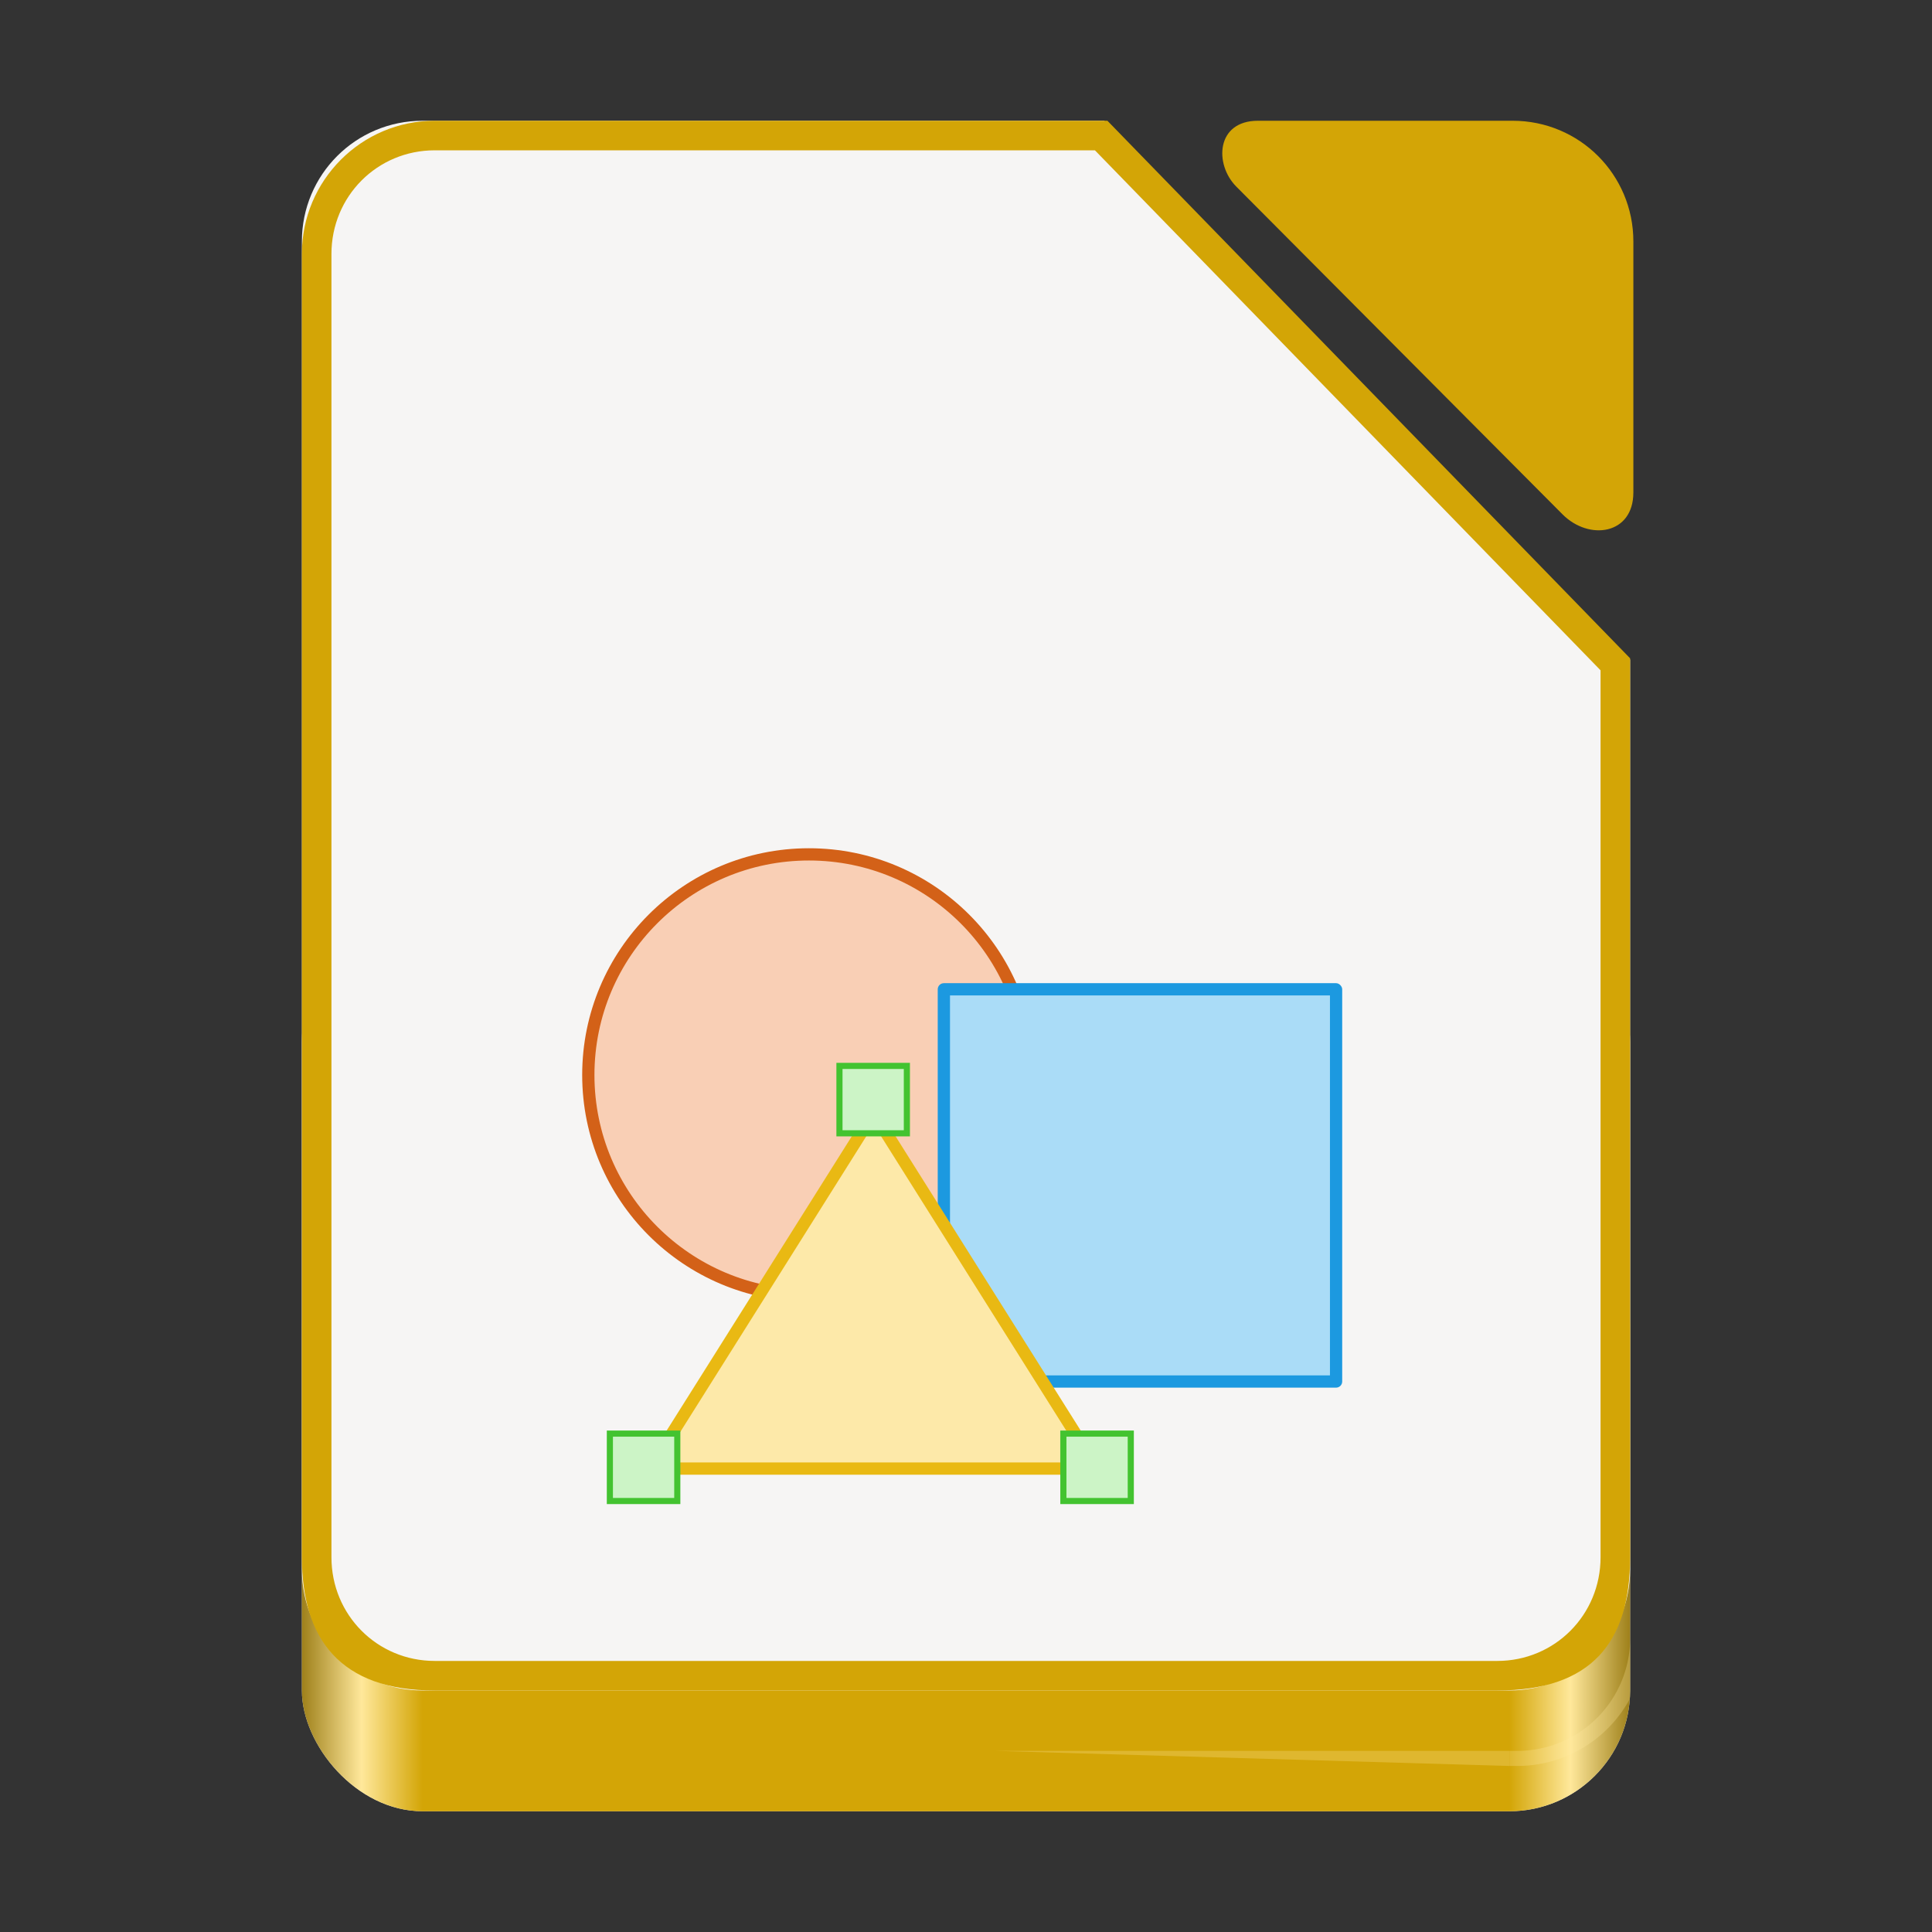<svg xmlns="http://www.w3.org/2000/svg" xmlns:xlink="http://www.w3.org/1999/xlink" width="128" height="128" version="1.0">
 <rect width="100%" height="100%" fill="#333333" stroke="none"/>
 <defs>
  <linearGradient id="linearGradient1212">
   <stop id="stop1200" offset="0" style="stop-color:#9e801a"/>
   <stop id="stop1202" offset=".045" style="stop-color:#ffe89b"/>
   <stop id="stop1204" offset=".091" style="stop-color:#d3a506"/>
   <stop id="stop1206" offset=".909" style="stop-color:#d3a506"/>
   <stop id="stop1208" offset=".955" style="stop-color:#ffe89b"/>
   <stop id="stop1210" offset="1" style="stop-color:#9e801a"/>
  </linearGradient>
  <linearGradient id="a">
   <stop id="stop2" offset="0" stop-color="#d5d3cf"/>
   <stop id="stop4" offset="1" stop-color="#f6f5f4"/>
  </linearGradient>
  <linearGradient id="b">
   <stop id="stop7" offset="0" stop-color="#d5d3cf"/>
   <stop id="stop9" offset="1" stop-color="#949390"/>
  </linearGradient>
  <linearGradient id="c">
   <stop id="stop12" offset="0" stop-color="#9a9996"/>
   <stop id="stop14" offset="1" stop-color="#77767b"/>
  </linearGradient>
  <linearGradient id="e" x1="28" x2="116" y1="-274" y2="-274" gradientTransform="translate(-136)" gradientUnits="userSpaceOnUse" xlink:href="#d"/>
  <linearGradient id="d">
   <stop style="stop-color:#ae34c0" id="stop18" offset="0" stop-color="#c0bfbc"/>
   <stop style="stop-color:#f2c1fa" id="stop20" offset=".045" stop-color="#f6f5f4"/>
   <stop style="stop-color:#dd87e9" id="stop22" offset=".091" stop-color="#deddda"/>
   <stop style="stop-color:#dd87e9" id="stop24" offset=".909" stop-color="#deddda"/>
   <stop style="stop-color:#f2c1fa" id="stop26" offset=".955" stop-color="#f6f5f4"/>
   <stop style="stop-color:#aa2fbc" id="stop28" offset="1" stop-color="#c0bfbc"/>
  </linearGradient>
  <linearGradient id="f" x1="151.894" x2="-24.891" y1="-1168.556" y2="-1398.881" gradientTransform="matrix(2.008,0,0,2.019,1898.717,2821.503)" gradientUnits="userSpaceOnUse" xlink:href="#a-3"/>
  <linearGradient id="a-3">
   <stop id="stop929" offset="0" stop-color="#8e03a3"/>
   <stop id="stop931" offset="1" stop-color="#c254d2"/>
  </linearGradient>
  <linearGradient id="e-6" x1="1712" x2="1352" y1="482" y2="22" gradientTransform="translate(96.598,-21.886)" gradientUnits="userSpaceOnUse">
   <stop id="stop957" offset="0" stop-color="#e6e6e6"/>
   <stop id="stop959" offset="1" stop-color="#fff"/>
  </linearGradient>
  <linearGradient id="b-7" x1="1422" x2="1324" y1="-1554.64" y2="-1554.64" gradientUnits="userSpaceOnUse">
   <stop id="stop934" offset="0" stop-color="#e196fb"/>
   <stop id="stop936" offset=".13" stop-color="#f4c7fa"/>
   <stop id="stop938" offset=".314" stop-color="#e091f3"/>
   <stop id="stop940" offset=".441" stop-color="#d764e9"/>
   <stop id="stop942" offset=".684" stop-color="#e7adf0"/>
   <stop id="stop944" offset=".756" stop-color="#e6a9f8"/>
   <stop id="stop946" offset=".88" stop-color="#e595f2"/>
   <stop id="stop948" offset="1" stop-color="#f2cbf8"/>
  </linearGradient>
  <radialGradient id="d-3" cx="518.854" cy="730.484" r="22.89" gradientTransform="matrix(2.011,0,0,0.565,329.827,-1985.991)" gradientUnits="userSpaceOnUse">
   <stop id="stop952" offset="0" stop-color="#dc85e9"/>
   <stop id="stop954" offset="1" stop-color="#f2cbf8"/>
  </radialGradient>
  <linearGradient id="f-3" x1="151.894" x2="-24.891" y1="-1168.556" y2="-1398.881" gradientTransform="matrix(0.408,0,0,0.41,40.163,586.114)" gradientUnits="userSpaceOnUse" xlink:href="#a-3"/>
  <linearGradient id="linearGradient955" x1="151.894" x2="-24.891" y1="-1168.556" y2="-1398.881" gradientTransform="matrix(2.008,0,0,2.019,2228.887,2748.206)" gradientUnits="userSpaceOnUse" xlink:href="#a-3"/>
  <linearGradient id="f-3-3" x1="151.894" x2="-24.891" y1="-1168.556" y2="-1398.881" gradientTransform="matrix(0.408,0,0,0.41,40.163,758.114)" gradientUnits="userSpaceOnUse" xlink:href="#a-3"/>
  <linearGradient id="k" x1="151.894" x2="-24.891" y1="-1168.556" y2="-1398.881" gradientTransform="matrix(0.408,0,0,0.41,16.045,932.329)" gradientUnits="userSpaceOnUse" xlink:href="#b-3"/>
  <linearGradient id="b-3">
   <stop id="stop3" offset="0" stop-color="#18a303"/>
   <stop id="stop5" offset="1" stop-color="#43c330"/>
  </linearGradient>
  <linearGradient id="j" x1="434.006" x2="74.006" y1="482" y2="22" gradientTransform="matrix(0.203,0,0,0.203,-9.75,354.199)" gradientUnits="userSpaceOnUse">
   <stop id="stop43" offset="0" stop-color="#e6e6e6"/>
   <stop id="stop45" offset="1" stop-color="#fff"/>
  </linearGradient>
  <linearGradient id="a-6" x1="1710" x2="1358" y1="126" y2="-338" gradientUnits="userSpaceOnUse" xlink:href="#b-3"/>
  <linearGradient id="c-3" x1="1565.251" x2="1565.251" y1="51.992" y2="-52.008" gradientUnits="userSpaceOnUse">
   <stop id="stop8" offset="0" stop-color="#727272"/>
   <stop id="stop10" offset="1" stop-color="#9a9a9a"/>
  </linearGradient>
  <linearGradient id="d-5" x1="829.361" x2="829.361" y1="-1064.799" y2="-1082.341" gradientTransform="matrix(3.795,0,0,5.2,-1620.54,5578.909)" gradientUnits="userSpaceOnUse">
   <stop id="stop13" offset="0" stop-color="#e4e4e4"/>
   <stop id="stop15" offset="1" stop-color="#f9f9f9"/>
  </linearGradient>
  <linearGradient id="e-62" x1="525.639" x2="525.639" y1="-1078.644" y2="-1068.787" gradientTransform="matrix(2.857,0,0,-6.222,33.285,-6672.417)" gradientUnits="userSpaceOnUse">
   <stop id="stop18-9" offset="0" stop-color="#63bbee"/>
   <stop id="stop20-1" offset="1" stop-color="#aadcf7"/>
  </linearGradient>
  <linearGradient id="f-2" x1="1583.626" x2="1583.626" y1="-7.883" y2="-44.007" gradientUnits="userSpaceOnUse">
   <stop id="stop23" offset="0" stop-color="#a33e03"/>
   <stop id="stop25" offset="1" stop-color="#c15414"/>
  </linearGradient>
  <linearGradient id="g-7" x1="525.639" x2="525.639" y1="-1078.644" y2="-1068.787" gradientTransform="matrix(2.857,0,0,-8.444,65.285,-9068.258)" gradientUnits="userSpaceOnUse">
   <stop id="stop28-0" offset="0" stop-color="#f09e6f"/>
   <stop id="stop30" offset="1" stop-color="#f9cfb5"/>
  </linearGradient>
  <linearGradient id="h" x1="525.639" x2="525.639" y1="-1078.644" y2="-1068.787" gradientTransform="matrix(2.857,0,0,-3.556,97.285,-3797.377)" gradientUnits="userSpaceOnUse">
   <stop id="stop33" offset="0" stop-color="#f5ce53"/>
   <stop id="stop35" offset="1" stop-color="#fde9a9"/>
  </linearGradient>
  <linearGradient id="i" x1="525.639" x2="525.639" y1="-1078.644" y2="-1068.787" gradientTransform="matrix(2.857,0,0,-5.333,129.285,-5714.057)" gradientUnits="userSpaceOnUse">
   <stop id="stop38" offset="0" stop-color="#8ee780"/>
   <stop id="stop40" offset="1" stop-color="#ccf4c6"/>
  </linearGradient>
  <linearGradient id="b-2" x1="151.894" x2="-24.891" y1="-1168.556" y2="-1398.881" gradientTransform="matrix(2.008,0,0,2.019,1404.983,2846.179)" gradientUnits="userSpaceOnUse">
   <stop id="stop2799" offset="0" stop-color="#c99c00"/>
   <stop id="stop2801" offset="1" stop-color="#e9b913"/>
  </linearGradient>
  <linearGradient id="f-7" x1="151.894" x2="-24.891" y1="-1168.556" y2="-1398.881" gradientTransform="matrix(2.008,0,0,2.019,1404.983,2846.179)" gradientUnits="userSpaceOnUse" xlink:href="#b-36"/>
  <linearGradient id="b-36">
   <stop id="stop3671" offset="0" stop-color="#a33e03"/>
   <stop id="stop3673" offset="1" stop-color="#d36118"/>
  </linearGradient>
  <linearGradient id="e-1" x1="1712" x2="1352" y1="482" y2="22" gradientUnits="userSpaceOnUse">
   <stop id="stop3686" offset="0" stop-color="#e6e6e6"/>
   <stop id="stop3688" offset="1" stop-color="#fff"/>
  </linearGradient>
  <linearGradient id="d-2" x1="1707.009" x2="1331.95" y1="488.492" y2="29.226" gradientTransform="translate(500.35,48.299)" gradientUnits="userSpaceOnUse">
   <stop id="stop3681" offset="0" stop-color="#6e6e6e"/>
   <stop id="stop3683" offset="1" stop-color="#b0b0b0"/>
  </linearGradient>
  <linearGradient id="c-93" x1="1710" x2="1360" y1="482" y2="22" gradientTransform="translate(500.35,48.299)" gradientUnits="userSpaceOnUse">
   <stop id="stop3676" offset="0" stop-color="#18a303"/>
   <stop id="stop3678" offset="1" stop-color="#106802"/>
  </linearGradient>
  <linearGradient id="a-1" x1="1711.588" x2="1357.364" y1="490.542" y2="30.216" gradientTransform="translate(500.35,48.299)" gradientUnits="userSpaceOnUse" xlink:href="#b-36"/>
  <linearGradient id="s" x1="151.894" x2="-24.891" y1="-1168.556" y2="-1398.881" gradientTransform="matrix(2.008,0,0,2.019,1448.755,2874.857)" gradientUnits="userSpaceOnUse" xlink:href="#q"/>
  <linearGradient id="q">
   <stop id="stop8439" offset="0" stop-color="#0369a3"/>
   <stop id="stop8441" offset="1" stop-color="#1c99e0"/>
  </linearGradient>
  <linearGradient id="r" x1="434.006" x2="74.006" y1="482" y2="22" gradientTransform="translate(1321.765,28.678)" gradientUnits="userSpaceOnUse">
   <stop id="stop8444" offset="0" stop-color="#e6e6e6"/>
   <stop id="stop8446" offset="1" stop-color="#fff"/>
  </linearGradient>
  <linearGradient id="p" x1="432.006" x2="80.006" y1="528" y2="64" gradientTransform="translate(1760.986,6.037)" gradientUnits="userSpaceOnUse" xlink:href="#q"/>
  <linearGradient id="a-9" x2="0" y1="-581.638" y2="-577.573" gradientTransform="matrix(19.368,0,0,15.639,-2800.195,8902.558)" gradientUnits="userSpaceOnUse">
   <stop id="stop8379" offset="0" stop-color="#44adeb"/>
   <stop id="stop8381" offset="1" stop-color="#aadcf7"/>
  </linearGradient>
  <linearGradient id="b-4" x2="0" y1="1173" y2="1178" gradientTransform="matrix(-17.491,0,0,15.847,7686.168,-18788.108)" gradientUnits="userSpaceOnUse">
   <stop id="stop8384" offset="0" stop-color="#666"/>
   <stop id="stop8386" offset="1" stop-color="#333"/>
  </linearGradient>
  <linearGradient id="c-7" x1="346.696" x2="361.368" y1="-1576.519" y2="-1566.796" gradientTransform="matrix(1.973,0,0,1.955,884.546,2931.357)" gradientUnits="userSpaceOnUse">
   <stop id="stop8389" offset="0" stop-color="#fff"/>
   <stop id="stop8391" offset="1" stop-color="#fff" stop-opacity="0"/>
  </linearGradient>
  <linearGradient id="d-8" x2="0" y1="1173.911" y2="1178" gradientTransform="matrix(17.491,0,0,15.847,-4532.243,-18783.221)" gradientUnits="userSpaceOnUse">
   <stop id="stop8394" offset="0" stop-color="#666"/>
   <stop id="stop8396" offset="1" stop-color="#1a1a1a"/>
  </linearGradient>
  <linearGradient id="e-4" x2="0" y1="-1554.465" y2="-1562.367" gradientTransform="matrix(1.973,0,0,1.955,884.546,2931.357)" gradientUnits="userSpaceOnUse">
   <stop id="stop8399" offset="0" stop-color="#18a303"/>
   <stop id="stop8401" offset="1" stop-color="#106802"/>
  </linearGradient>
  <linearGradient id="f-5" x2="0" y1="1173" y2="1178" gradientTransform="matrix(17.491,0,0,15.847,-4532.243,-18763.476)" gradientUnits="userSpaceOnUse">
   <stop id="stop8404" offset="0" stop-color="#0369a3"/>
   <stop id="stop8406" offset="1" stop-color="#023f62"/>
  </linearGradient>
  <linearGradient id="g-0" x2="0" y1="-8.721" y2="-1.764" gradientTransform="matrix(1.973,0,0,1.955,-134.484,-129.328)" gradientUnits="userSpaceOnUse" xlink:href="#h-3"/>
  <linearGradient id="h-3">
   <stop id="stop8410" offset="0" stop-color="#666"/>
   <stop id="stop8412" offset="1" stop-color="#666" stop-opacity=".5"/>
  </linearGradient>
  <radialGradient id="i-6" cx="-1535.304" cy="-842.908" r="10" gradientTransform="matrix(0,6.482,14.962,0,14263.987,9757.383)" gradientUnits="userSpaceOnUse">
   <stop id="stop8415" offset="0" stop-color="#fff"/>
   <stop id="stop8417" offset="1" stop-color="#00a8ff" stop-opacity="0"/>
  </radialGradient>
  <linearGradient id="j-1" x2="0" y1="-8.721" y2="2.989" gradientTransform="matrix(1.973,0,0,1.955,-134.484,-129.328)" gradientUnits="userSpaceOnUse" xlink:href="#h-3"/>
  <linearGradient id="k-0" x2="0" y1="-6.308" y2="-.088" gradientTransform="matrix(1.973,0,0,1.955,-134.484,-129.328)" gradientUnits="userSpaceOnUse" xlink:href="#l"/>
  <linearGradient id="l">
   <stop id="stop8422" offset="0" stop-color="#808080"/>
   <stop id="stop8424" offset="1" stop-color="#666"/>
  </linearGradient>
  <linearGradient id="m" x2="0" y1="-5.058" y2="1.412" gradientTransform="matrix(1.973,0,0,1.955,-134.484,-129.328)" gradientUnits="userSpaceOnUse" xlink:href="#l"/>
  <linearGradient id="n" x2="0" y1="-1556.638" y2="-1550.512" gradientTransform="matrix(1.973,0,0,1.955,884.546,2931.357)" gradientUnits="userSpaceOnUse">
   <stop id="stop8428" offset="0" stop-color="#0369a3"/>
   <stop id="stop8430" offset="1" stop-color="#047fc6"/>
  </linearGradient>
  <linearGradient id="o" x1="445.695" x2="441.388" y1="1103.578" y2="1099.82" gradientTransform="matrix(0,3.351,-5.471,0,7668.256,-1672.148)" gradientUnits="userSpaceOnUse">
   <stop id="stop8433" offset="0" stop-color="#e9b913"/>
   <stop id="stop8435" offset="1" stop-color="#ff0"/>
  </linearGradient>
  <linearGradient id="linearGradient21640-4" x1="-17" x2="144" y1="-1194.638" y2="-1194.638" gradientTransform="matrix(0.529,0,0,1.091,355.326,-218.207)" gradientUnits="userSpaceOnUse" xlink:href="#linearGradient8074-2"/>
  <linearGradient id="linearGradient8074-2">
   <stop id="stop25-3" offset="0" style="stop-color:#000000;stop-opacity:0"/>
   <stop id="stop27" offset=".493" style="stop-color:#000000"/>
   <stop id="stop29" offset="1" style="stop-color:#000000;stop-opacity:0"/>
  </linearGradient>
  <linearGradient id="linearGradient21642-6" x1="652.25" x2="652.25" y1="-1491.638" y2="-1548.138" gradientTransform="matrix(1.091,0,0,1.091,-280.932,105.793)" gradientUnits="userSpaceOnUse">
   <stop id="stop51" offset="0" style="stop-color:#808080"/>
   <stop id="stop53" offset="1" style="stop-color:#b3b3b3"/>
  </linearGradient>
  <linearGradient id="linearGradient21644-6" x1="714" x2="714" y1="-1063.638" y2="-1083.638" gradientTransform="matrix(2.07,0,0,2.836,-1129.407,1493.233)" gradientUnits="userSpaceOnUse" xlink:href="#linearGradient4338"/>
  <linearGradient id="linearGradient4338">
   <stop id="stop20-6" offset="0" style="stop-color:#f2f2f2"/>
   <stop id="stop22-7" offset="1" style="stop-color:#ffffff"/>
  </linearGradient>
  <linearGradient id="linearGradient21646-1" x1="152" x2="113.882" y1="-1192.638" y2="-1230.756" gradientTransform="matrix(0.665,0,0,0.665,327.05,-731.393)" gradientUnits="userSpaceOnUse">
   <stop id="stop57" offset="0" style="stop-color:#000000"/>
   <stop id="stop59" offset=".455" style="stop-color:#000000;stop-opacity:.361"/>
   <stop id="stop61" offset="1" style="stop-color:#000000;stop-opacity:0"/>
  </linearGradient>
  <linearGradient id="linearGradient1209" x1="-17" x2="144" y1="-1194.638" y2="-1194.638" gradientTransform="matrix(0.413,0,0,1.091,362.095,-269.48)" gradientUnits="userSpaceOnUse" xlink:href="#linearGradient8074-2"/>
  <radialGradient id="radialGradient1211" cx="152.333" cy="-754.638" r="15" gradientTransform="matrix(0,0.412,-0.725,-9.9797564e-5,-188.051,-1592.033)" gradientUnits="userSpaceOnUse">
   <stop id="stop107" offset="0" style="stop-color:#000000;stop-opacity:.502"/>
   <stop id="stop109" offset="1" style="stop-color:#000000;stop-opacity:0"/>
  </radialGradient>
  <linearGradient id="linearGradient21652-7" x1="525.639" x2="525.639" y1="-1078.644" y2="-1068.787" gradientTransform="matrix(1.87,0,0,3.636,-626.127,5449.585)" gradientUnits="userSpaceOnUse">
   <stop id="stop64" offset="0" style="stop-color:#63bbee"/>
   <stop id="stop66" offset="1" style="stop-color:#aadcf7"/>
  </linearGradient>
  <linearGradient id="linearGradient21654-6" x1="525.639" x2="525.639" y1="-1078.644" y2="-1068.787" gradientTransform="matrix(1.87,0,0,4.848,-606.491,6756.418)" gradientUnits="userSpaceOnUse">
   <stop id="stop69" offset="0" style="stop-color:rgb(240, 158, 111)"/>
   <stop id="stop71" offset="1" style="stop-color:rgb(249, 207, 181)"/>
  </linearGradient>
  <linearGradient id="linearGradient21656-7" x1="525.639" x2="525.639" y1="-1078.644" y2="-1068.787" gradientTransform="matrix(1.87,0,0,2.182,-586.854,3881.382)" gradientUnits="userSpaceOnUse">
   <stop id="stop74" offset="0" style="stop-color:rgb(245, 206, 83)"/>
   <stop id="stop76" offset="1" style="stop-color:rgb(253, 233, 169)"/>
  </linearGradient>
  <linearGradient id="linearGradient21658-2" x1="525.639" x2="525.639" y1="-1078.644" y2="-1068.787" gradientTransform="matrix(1.87,0,0,3.152,-567.218,4926.854)" gradientUnits="userSpaceOnUse">
   <stop id="stop79" offset="0" style="stop-color:#8ee780"/>
   <stop id="stop81" offset="1" style="stop-color:#ccf4c6"/>
  </linearGradient>
  <linearGradient id="linearGradient21660-7" x1="529.25" x2="535" y1="-1568.638" y2="-1574.638" gradientTransform="matrix(0.909,0,0,2.545,-126.932,2462.724)" gradientUnits="userSpaceOnUse">
   <stop id="stop84" offset="0" style="stop-color:#4a00ff"/>
   <stop id="stop86" offset="1" style="stop-color:#00a0c1;stop-opacity:0"/>
  </linearGradient>
  <linearGradient id="linearGradient21662-3" x1="529.25" x2="535" y1="-1568.638" y2="-1574.638" gradientTransform="matrix(0.909,0,0,3.455,-107.295,3888.76)" gradientUnits="userSpaceOnUse">
   <stop id="stop89" offset="0" style="stop-color:#800000"/>
   <stop id="stop91" offset="1" style="stop-color:#ffc600;stop-opacity:0"/>
  </linearGradient>
  <linearGradient id="linearGradient1213" x1="-17" x2="144" y1="-1194.638" y2="-1194.638" gradientTransform="matrix(0.081,0,0,1.091,354.268,-258.571)" gradientUnits="userSpaceOnUse" xlink:href="#linearGradient9014"/>
  <linearGradient id="linearGradient9014">
   <stop id="stop32" offset="0" style="stop-color:#ffffff;stop-opacity:0"/>
   <stop id="stop34" offset=".493" style="stop-color:#ffffff"/>
   <stop id="stop36" offset="1" style="stop-color:#ffffff;stop-opacity:0"/>
  </linearGradient>
  <linearGradient id="linearGradient21666-8" x1="-17" x2="144" y1="-1194.638" y2="-1194.638" gradientTransform="matrix(0.501,0,0,1.091,357.047,-224.753)" gradientUnits="userSpaceOnUse" xlink:href="#linearGradient8074-2"/>
  <linearGradient id="linearGradient21668-4" x1="-17" x2="144" y1="-1194.638" y2="-1194.638" gradientTransform="matrix(0.501,0,0,1.091,357.047,-221.48)" gradientUnits="userSpaceOnUse" xlink:href="#linearGradient9014"/>
  <linearGradient id="linearGradient21670-3" x1="529.25" x2="535" y1="-1568.638" y2="-1574.638" gradientTransform="matrix(0.909,0,0,2.182,-68.022,1892.309)" gradientUnits="userSpaceOnUse">
   <stop id="stop96" offset="0" style="stop-color:#003362"/>
   <stop id="stop98" offset="1" style="stop-color:#00ff8c;stop-opacity:0"/>
  </linearGradient>
  <linearGradient id="linearGradient21672-9" x1="529.25" x2="535" y1="-1568.638" y2="-1574.638" gradientTransform="matrix(0.909,0,0,1.455,-87.659,751.479)" gradientUnits="userSpaceOnUse">
   <stop id="stop101" offset="0" style="stop-color:#ff0000"/>
   <stop id="stop103" offset="1" style="stop-color:#d3d300;stop-opacity:0"/>
  </linearGradient>
  <linearGradient id="linearGradient1215" x1="-17" x2="144" y1="-1194.638" y2="-1194.638" gradientTransform="matrix(0.501,0,0,1.091,-420.726,2883.604)" gradientUnits="userSpaceOnUse" xlink:href="#linearGradient8074-2"/>
  <linearGradient id="linearGradient22171" x1="815.125" x2="815.125" y1="-1491.638" y2="-1543.638" gradientTransform="matrix(1.641,0,0,0.5,2374.52,-735.251)" gradientUnits="userSpaceOnUse">
   <stop id="stop1733" offset="0" style="stop-color:rgb(114, 114, 114)"/>
   <stop id="stop1735" offset="1" style="stop-color:rgb(179, 179, 179)"/>
  </linearGradient>
  <linearGradient id="linearGradient22173" x1="3793.25" x2="3793.25" y1="-1603.647" y2="-1561.387" gradientTransform="translate(0,11.566)" gradientUnits="userSpaceOnUse">
   <stop id="stop1738" offset="0" style="stop-color:rgb(204, 204, 204)"/>
   <stop id="stop1740" offset="1" style="stop-color:rgb(179, 179, 179)"/>
  </linearGradient>
  <linearGradient id="linearGradient22175" x1="3658.22" x2="3658.22" y1="-1076.625" y2="-1117.844" gradientTransform="matrix(1.906,0,0,1.857,-3264.03,489.398)" gradientUnits="userSpaceOnUse">
   <stop id="stop1743" offset="0" style="stop-color:rgb(255, 246, 221)"/>
   <stop id="stop1745" offset="1" style="stop-color:rgb(254, 248, 244)"/>
  </linearGradient>
  <linearGradient id="linearGradient1553" x1="529.25" x2="535" y1="-1568.638" y2="-1574.638" gradientTransform="matrix(2.5,0,0,6.333,2347.5,8423.636)" gradientUnits="userSpaceOnUse">
   <stop id="stop1789" offset="0" style="stop-color:rgb(252, 92, 0)"/>
   <stop id="stop1791" offset="1" style="stop-color:rgb(204, 204, 204);stop-opacity:0"/>
  </linearGradient>
  <linearGradient id="linearGradient22179" x1="3682" x2="3682" y1="-1515.003" y2="-1494.843" gradientTransform="matrix(1.017,0,0,1.1,-62.175,160.033)" gradientUnits="userSpaceOnUse">
   <stop id="stop1748" offset="0" style="stop-color:rgb(255, 255, 255)"/>
   <stop id="stop1750" offset="1" style="stop-color:rgb(242, 242, 242)"/>
  </linearGradient>
  <linearGradient id="linearGradient22195" x1="3669.452" x2="3669.452" y1="-1068.818" y2="-1073.573" gradientUnits="userSpaceOnUse" xlink:href="#linearGradient10412"/>
  <linearGradient id="linearGradient10412">
   <stop id="stop1754" offset="0" style="stop-color:rgb(0, 0, 0)"/>
   <stop id="stop1756" offset="1" style="stop-color:rgb(77, 77, 77)"/>
  </linearGradient>
  <linearGradient id="linearGradient22197" x1="3715.894" x2="3715.894" y1="693.037" y2="695.848" gradientTransform="matrix(12.038,0,0,12.033,-41007.4,-9920.304)" gradientUnits="userSpaceOnUse" xlink:href="#linearGradient9860"/>
  <linearGradient id="linearGradient9860">
   <stop id="stop1760" offset="0" style="stop-color:rgb(102, 102, 102)"/>
   <stop id="stop1762" offset="1" style="stop-color:rgb(128, 128, 128)"/>
  </linearGradient>
  <linearGradient id="linearGradient22199" x1="3715.894" x2="3715.894" y1="694.657" y2="696.496" gradientTransform="matrix(12.038,0,0,12.033,-41007.4,-9920.304)" gradientUnits="userSpaceOnUse" xlink:href="#linearGradient9860"/>
  <linearGradient id="linearGradient22201" x1="-17" x2="144" y1="-1194.638" y2="-1194.638" gradientTransform="matrix(0.745,0,0,1,3682.67,-317.434)" gradientUnits="userSpaceOnUse" xlink:href="#linearGradient10295"/>
  <linearGradient id="linearGradient10295">
   <stop id="stop1767" offset="0" style="stop-color:rgb(233, 185, 19);stop-opacity:0"/>
   <stop id="stop1769" offset=".493" style="stop-color:rgb(252, 92, 0)"/>
   <stop id="stop1771" offset="1" style="stop-color:rgb(233, 185, 19);stop-opacity:0"/>
  </linearGradient>
  <linearGradient id="linearGradient1549" x1="-17" x2="144" y1="-1194.638" y2="-1194.638" gradientTransform="matrix(0.46,0,0,1,-1578.254,-2476.36)" gradientUnits="userSpaceOnUse" xlink:href="#linearGradient10295"/>
  <linearGradient id="linearGradient1545" x1="-17" x2="144" y1="-1194.638" y2="-1194.638" gradientTransform="matrix(0.483,0,0,1,-1579.614,-2474.36)" gradientUnits="userSpaceOnUse" xlink:href="#linearGradient8074-2"/>
  <linearGradient id="linearGradient1541" x1="152" x2="113.882" y1="-1192.638" y2="-1230.756" gradientTransform="matrix(0.244,0,0,0.244,3752.93,-1194.184)" gradientUnits="userSpaceOnUse">
   <stop id="stop1780" offset="0" style="stop-color:#000000"/>
   <stop id="stop1782" offset=".455" style="stop-color:#000000;stop-opacity:.361"/>
   <stop id="stop1784" offset="1" style="stop-color:#000000;stop-opacity:0"/>
  </linearGradient>
  <linearGradient id="linearGradient1537" x1="364.867" x2="389.102" y1="300.819" y2="276.584" gradientTransform="translate(3301,-1782.074)" gradientUnits="userSpaceOnUse">
   <stop id="stop1775" offset="0" style="stop-color:rgb(0, 0, 0)"/>
   <stop id="stop1777" offset="1" style="stop-color:rgb(0, 0, 0);stop-opacity:0"/>
  </linearGradient>
  <linearGradient id="linearGradient1533" x1="-17" x2="144" y1="-1194.638" y2="-1194.638" gradientTransform="matrix(0.137,0,0,1,-1503.744,-2474.38)" gradientUnits="userSpaceOnUse" xlink:href="#linearGradient8074-2"/>
  <linearGradient id="e-3" x1="28" x2="116" y1="-274" y2="-274" gradientTransform="translate(-136,2.0328125e-5)" gradientUnits="userSpaceOnUse" xlink:href="#d-6"/>
  <linearGradient id="d-6">
   <stop style="stop-color:#262626" id="stop18-7" offset="0"/>
   <stop style="stop-color:#7a7a7a" id="stop20-5" offset=".045"/>
   <stop style="stop-color:#3a3a3a" id="stop22-3" offset=".091"/>
   <stop style="stop-color:#3c3c3c" id="stop24-5" offset=".909"/>
   <stop style="stop-color:#7a7a7a" id="stop26-6" offset=".955"/>
   <stop style="stop-color:#262626" id="stop28-2" offset="1"/>
  </linearGradient>
  <linearGradient id="linearGradient1081" x1="-108" x2="-20" y1="-100" y2="-100" gradientUnits="userSpaceOnUse" xlink:href="#linearGradient1212"/>
  <radialGradient id="radialGradient1211-2" cx="152.333" cy="-754.638" r="15" gradientTransform="matrix(0,0.412,-0.725,-9.9797564e-5,-188.051,-1592.033)" gradientUnits="userSpaceOnUse">
   <stop style="stop-color:#000000;stop-opacity:.502" id="stop107-7" offset="0"/>
   <stop style="stop-color:#000000;stop-opacity:0" id="stop109-0" offset="1"/>
  </radialGradient>
  <linearGradient id="k-3" x1="151.894" x2="-24.891" y1="-1168.556" y2="-1398.881" gradientTransform="matrix(0.408,0,0,0.41,-97.374,754.151)" gradientUnits="userSpaceOnUse" xlink:href="#b-3"/>
  <linearGradient id="j-5" x1="434.006" x2="74.006" y1="482" y2="22" gradientTransform="matrix(0.203,0,0,0.203,-123.169,176.021)" gradientUnits="userSpaceOnUse">
   <stop id="stop43-3" offset="0" stop-color="#e6e6e6"/>
   <stop id="stop45-5" offset="1" stop-color="#fff"/>
  </linearGradient>
  <linearGradient id="a-6-6" x1="1710" x2="1358" y1="126" y2="-338" gradientUnits="userSpaceOnUse" xlink:href="#b-3"/>
  <linearGradient id="c-3-2" x1="1565.251" x2="1565.251" y1="51.992" y2="-52.008" gradientUnits="userSpaceOnUse">
   <stop id="stop8-9" offset="0" stop-color="#727272"/>
   <stop id="stop10-1" offset="1" stop-color="#9a9a9a"/>
  </linearGradient>
  <linearGradient id="d-5-2" x1="829.361" x2="829.361" y1="-1064.799" y2="-1082.341" gradientTransform="matrix(3.795,0,0,5.2,-1620.54,5578.909)" gradientUnits="userSpaceOnUse">
   <stop id="stop13-7" offset="0" stop-color="#e4e4e4"/>
   <stop id="stop15-0" offset="1" stop-color="#f9f9f9"/>
  </linearGradient>
  <linearGradient id="e-62-9" x1="525.639" x2="525.639" y1="-1078.644" y2="-1068.787" gradientTransform="matrix(2.857,0,0,-6.222,33.285,-6672.417)" gradientUnits="userSpaceOnUse">
   <stop id="stop18-9-3" offset="0" stop-color="#63bbee"/>
   <stop id="stop20-1-6" offset="1" stop-color="#aadcf7"/>
  </linearGradient>
  <linearGradient id="f-2-0" x1="1583.626" x2="1583.626" y1="-7.883" y2="-44.007" gradientUnits="userSpaceOnUse">
   <stop id="stop23-6" offset="0" stop-color="#a33e03"/>
   <stop id="stop25-2" offset="1" stop-color="#c15414"/>
  </linearGradient>
  <linearGradient id="g-7-6" x1="525.639" x2="525.639" y1="-1078.644" y2="-1068.787" gradientTransform="matrix(2.857,0,0,-8.444,65.285,-9068.258)" gradientUnits="userSpaceOnUse">
   <stop id="stop28-0-1" offset="0" stop-color="#f09e6f"/>
   <stop id="stop30-8" offset="1" stop-color="#f9cfb5"/>
  </linearGradient>
  <linearGradient id="h-7" x1="525.639" x2="525.639" y1="-1078.644" y2="-1068.787" gradientTransform="matrix(2.857,0,0,-3.556,97.285,-3797.377)" gradientUnits="userSpaceOnUse">
   <stop id="stop33-9" offset="0" stop-color="#f5ce53"/>
   <stop id="stop35-2" offset="1" stop-color="#fde9a9"/>
  </linearGradient>
  <linearGradient id="i-0" x1="525.639" x2="525.639" y1="-1078.644" y2="-1068.787" gradientTransform="matrix(2.857,0,0,-5.333,129.285,-5714.057)" gradientUnits="userSpaceOnUse">
   <stop id="stop38-2" offset="0" stop-color="#8ee780"/>
   <stop id="stop40-3" offset="1" stop-color="#ccf4c6"/>
  </linearGradient>
 </defs>
 <rect style="fill:#deddda" width="88" height="59" x="20" y="61" rx="8"/>
 <rect style="fill:url(#linearGradient1081);fill-rule:evenodd" width="88" height="40" x="-108" y="-120" rx="8" ry="8" transform="scale(-1)"/>
 <path style="fill:#ffe8a1;fill-opacity:0.272" d="m 108,108.654 a 7.468,7.468 0 0 1 -7.492,7.346 h -0.5 v 1 h 0.5 a 8.488,8.488 0 0 0 7.463,-4.428 c 0.013,-0.19 0.029,-0.379 0.029,-0.572 z m -42,7.346 34,1 v -1 z"/>
 <path style="fill:#f6f5f4" d="M 73.16,8 H 28 c -4.432,0 -8,3.568 -8,8 v 88 c 0,4.432 3.568,8 8,8 H 100 C 104.432,112 108,108.432 108,104 V 43.705 Z"/>
 <path style="fill:#d3a506" d="M 108.215,32.631 V 16 c 0,-1.108 -0.223,-2.161 -0.627,-3.119 -0.404,-0.958 -0.988,-1.82 -1.711,-2.543 -0.723,-0.723 -1.585,-1.307 -2.543,-1.711 C 102.376,8.223 101.323,8 100.215,8 H 83.342 c -2.778,0 -2.901,2.89 -1.432,4.365 l 21.609,21.709 c 1.763,1.77 4.695,1.349 4.695,-1.443 z"/>
 <path style="fill:#d3a506" d="M 28.801,8 C 23.94,8 20,11.956 20,16.828 v 86.344 C 20,108.555 22.516,112 28.801,112 H 99.199 C 105.484,112 108,108.77 108,103.172 V 43.615 L 73.369,8 h -0.412 z m 0,1.959 h 43.742 l 33.498,34.451 v 58.762 c 0,3.825 -3.036,6.869 -6.842,6.869 H 28.801 c -3.806,0 -6.842,-3.044 -6.842,-6.869 V 16.828 c 0,-3.825 3.036,-6.869 6.842,-6.869 z"/>
 <g transform="matrix(0.203,0,0,0.203,-345.318,12.395)">
  <g transform="translate(-12.021,-49.231)">
   <circle style="fill:#f9cfb5;stroke:#d36118;stroke-width:4" cx="1977.106" cy="339.015" r="72.003"/>
   <rect style="fill:#1c99e0" width="132.006" height="132.006" x="2019.14" y="309.05" rx="2"/>
   <path style="fill:#aadcf7" d="m 2023.143,313.047 h 124.005 v 124.005 h -124.005 z"/>
   <path style="fill:#fde9a9;stroke:#e9b913;stroke-width:4" d="m 2071.245,467.469 h -146.021 l 36.505,-58.018 36.505,-58.026 36.505,58.026 z"/>
   <path style="fill:#ccf4c6;stroke:#43c330;stroke-width:2" id="c-9" d="m 1912.138,456.053 h 22.001 v 22.001 h -22.001 z"/>
   <path style="fill:none" d="m 2057.145,439.052 h 92.004 V 311.046 h -128.006 v 70.403 z"/>
   <use style="fill:#ccf4c6;stroke:#43c330" id="use2819" width="5033" height="1085" x="0" y="0" transform="translate(74.929,-120.006)" xlink:href="#c-9"/>
   <use style="fill:#ccf4c6;stroke:#43c330" id="use2821" width="5033" height="1085" x="0" y="0" transform="translate(148.007)" xlink:href="#c-9"/>
  </g>
 </g>
</svg>
